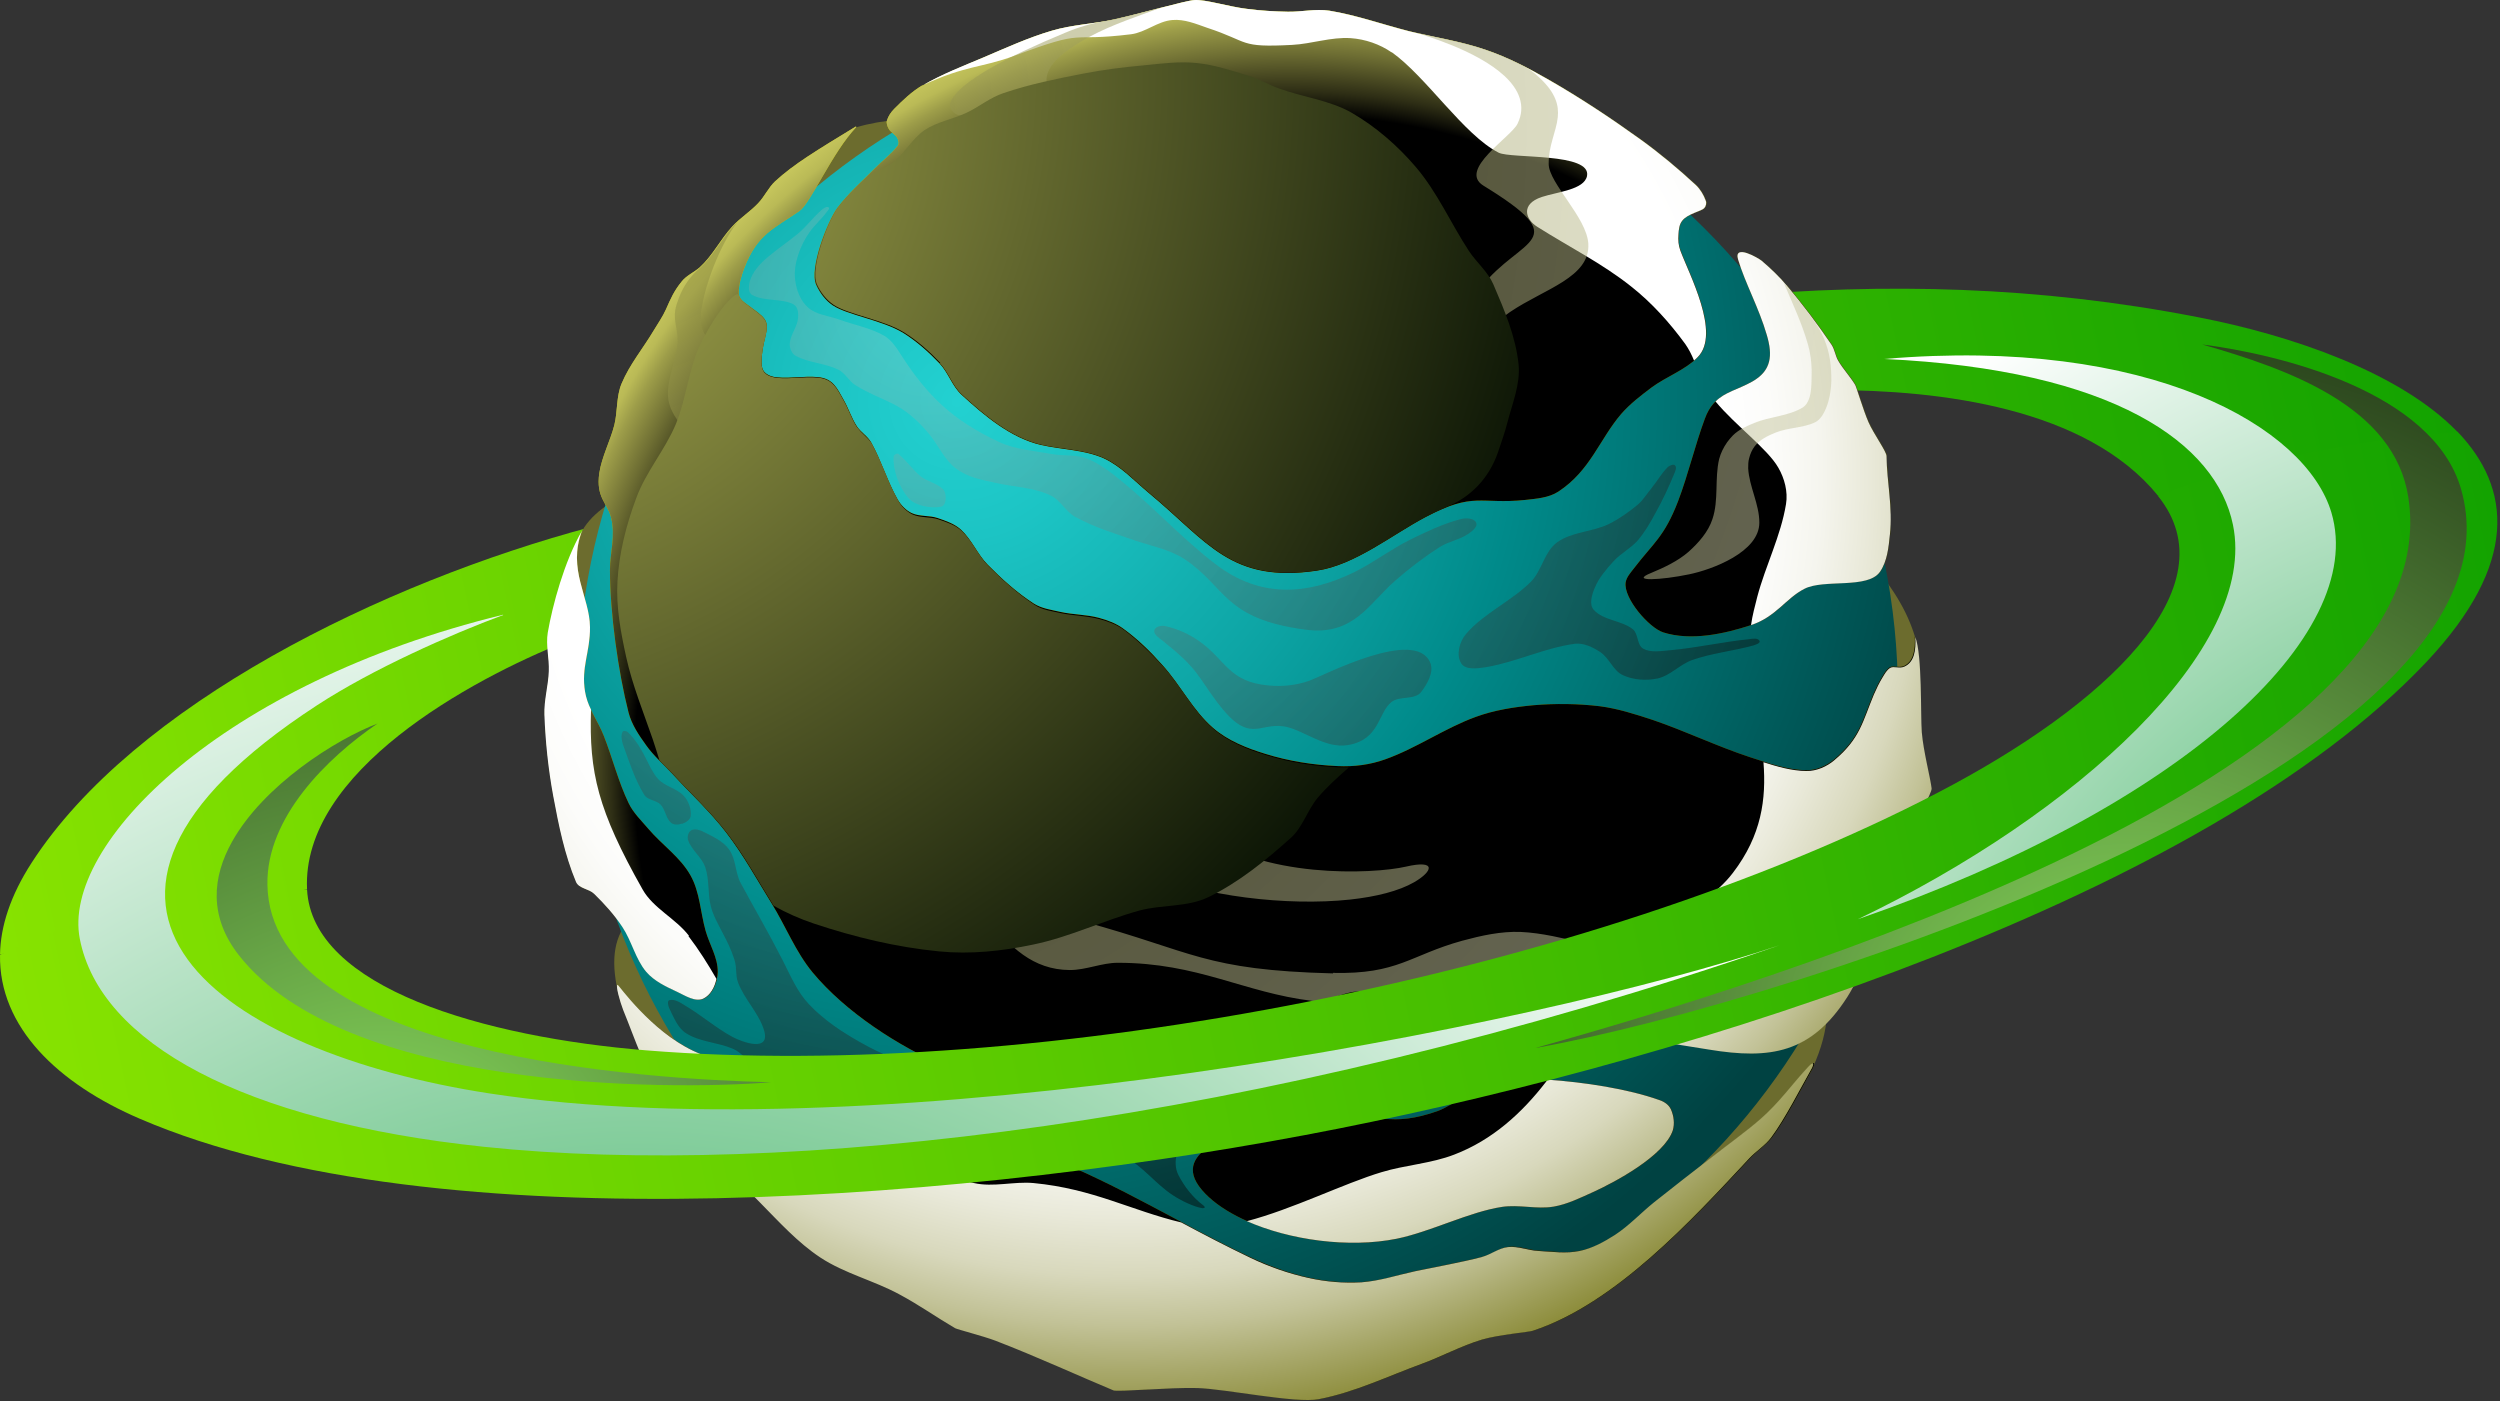 <svg width="901" height="505" viewBox="0 0 901 505" fill="none" xmlns="http://www.w3.org/2000/svg">
<rect x="0" y="0" width="901" height="505" fill="#333333" stroke="none"/>
<path fill-rule="evenodd" clip-rule="evenodd" d="M624.255 106.772L660.02 140.582C699.146 140.582 752 146.933 777.773 178.687L885.72 155.712C864.99 134.137 825.49 120.782 792.247 114.337C734.444 103.036 679.163 101.916 624.255 106.772ZM110.663 320.556C108.609 278.061 169.68 244.905 203.857 231.269L213.101 189.895C137.837 209.975 48.285 253.871 11.4 310.936C3.743 322.798 0.194 333.818 0.007 343.998L110.663 320.463V320.556Z" fill="url(#paint0_linear_56_19)"/>
<path fill-rule="evenodd" clip-rule="evenodd" d="M209.833 191.296C213.475 184.571 222.626 178.967 226.642 178.687L243.17 315.98C213.008 291.883 201.989 265.919 202.736 235.192C203.016 221.556 204.044 204.371 209.833 191.296Z" fill="#6C6C2E"/>
<path fill-rule="evenodd" clip-rule="evenodd" d="M222.72 357.541C217.023 332.791 229.723 324.479 255.309 318.501C365.872 292.631 704.376 273.484 653.296 384.813C650.402 391.07 645.919 396.581 641.25 401.717C634.434 409.096 626.31 415.166 618.933 421.984C565.612 472.231 515.467 486.614 440.203 473.352C388.096 464.106 235.98 415.353 222.72 357.541Z" fill="#6C6C2E"/>
<path fill-rule="evenodd" clip-rule="evenodd" d="M690.182 229.588C687.38 220.155 681.591 210.535 672.906 201.382C603.898 127.786 383.614 23.369 308.63 45.878C252.321 91.922 246.065 132.269 264.367 171.402C341.219 335.966 694.197 406.387 690.182 229.588Z" fill="#6C6C2E"/>
<path fill-rule="evenodd" clip-rule="evenodd" d="M446.086 12.629C577.472 12.629 684.019 119.194 684.019 250.602C684.019 382.011 577.472 488.576 446.086 488.576C314.699 488.576 208.152 382.011 208.152 250.602C208.152 119.194 314.606 12.629 446.086 12.629Z" fill="url(#paint1_radial_56_19)"/>
<path fill-rule="evenodd" clip-rule="evenodd" d="M332.442 30.748C328.613 32.989 325.438 36.071 322.263 39.247C321.142 40.367 320.115 41.862 319.648 43.45C319.368 44.477 319.835 45.598 320.302 46.438C321.049 47.746 322.637 48.4 323.384 49.707C323.851 50.548 324.131 51.762 323.57 52.509C321.143 55.684 317.781 58.113 314.979 61.008C310.497 65.584 305.548 69.881 301.719 75.017C298.264 79.687 291.541 96.779 294.156 102.663C295.463 105.558 297.517 108.266 300.132 110.041C305.455 113.59 318.061 115.365 325.625 120.034C330.387 123.023 334.683 126.852 338.605 130.962C341.78 134.324 343.18 139.181 346.542 142.263C354.666 149.734 364.284 157.86 375.21 160.381C382.68 162.063 390.711 162.063 397.714 165.145C404.064 168.04 408.92 173.457 414.243 177.847C435.347 195.405 443.658 210.255 474.566 205.679C488.387 203.624 501.553 192.79 513.786 186.346C531.342 177.099 533.396 181.863 549.644 180.181C553.753 179.715 558.142 179.434 561.597 177.193C573.176 169.628 576.444 158.327 584.288 149.174C587.463 145.532 591.385 142.543 595.214 139.648C600.537 135.725 607.26 133.39 611.929 128.72C620.427 120.221 608.661 98.46 605.673 90.241C605.019 88.466 604.832 86.412 605.019 84.45C605.112 82.769 605.299 80.901 606.326 79.594C608.287 76.979 613.33 76.138 614.263 75.017C614.917 74.364 615.197 73.15 614.824 72.309C614.077 70.254 612.863 68.2 611.275 66.705C604.925 60.821 598.202 55.217 591.199 50.174C580.553 42.516 569.534 35.231 558.142 28.693C550.858 24.49 543.388 20.661 535.45 17.952C526.486 14.87 516.961 13.469 507.81 11.228C498.285 8.799 488.854 5.437 479.142 3.849C474.193 3.102 469.15 4.316 464.201 4.223C459.252 4.13 454.396 3.849 449.447 3.196C443.097 2.449 434.32 -0.26 430.584 0.02C427.316 0.207 411.255 4.877 401.543 7.025C394.166 8.613 386.509 8.893 379.225 11.041C370.634 13.563 362.51 17.299 354.386 20.754C347.009 23.93 339.445 26.825 332.535 30.841L332.442 30.748ZM643.958 102.943C641.25 99.674 638.169 96.779 634.901 93.977C633.78 93.043 624.722 87.719 626.403 93.51C628.924 102.009 633.967 111.068 636.768 120.782C638.916 128.066 638.449 133.577 631.539 137.499C624.255 141.609 617.812 141.702 614.45 150.855C610.808 160.662 608.474 170.935 604.739 180.742C599.79 193.537 595.868 195.685 588.864 204.838C587.65 206.426 586.156 208.014 585.876 209.975C585.129 215.672 594.28 226.226 599.416 227.907C609.408 231.082 621.36 228.467 631.072 225.292C640.223 222.303 643.772 215.579 650.402 212.123C657.405 208.481 673.28 212.31 677.669 205.959C680.283 202.13 680.75 197.18 681.217 192.603C682.338 182.797 680.097 173.737 680.003 164.304C680.003 162.623 675.334 156.272 673.467 151.976C671.599 147.68 669.171 139.461 668.704 138.62C666.837 135.538 664.315 132.923 662.541 129.841C661.514 128.066 661.327 125.825 660.113 124.05C655.164 116.765 649.748 109.667 644.052 102.849L643.958 102.943ZM308.63 45.784C300.039 54.75 292.101 73.336 288.086 76.045C278.935 82.396 272.865 84.357 268.196 96.685C267.075 99.581 266.235 102.569 266.235 105.651C266.235 106.959 267.169 108.173 268.196 108.92C275.853 114.711 277.441 114.804 275.76 121.622C275.013 124.517 274.452 127.599 274.452 130.588C274.452 131.896 274.732 133.39 275.666 134.231C276.787 135.351 278.561 135.912 280.149 136.005C285.004 136.472 289.86 135.445 294.716 135.912C300.225 136.379 301.626 139.834 304.054 144.131C305.828 147.213 306.855 150.668 308.816 153.657C310.217 155.805 312.738 157.206 313.952 159.448C317.594 165.985 319.742 173.457 323.477 179.995C324.691 182.049 326.465 183.917 328.613 184.945C331.508 186.252 334.963 185.692 337.951 186.719C340.939 187.747 344.021 188.774 346.355 190.922C350.184 194.471 352.238 199.701 355.88 203.437C361.016 208.667 366.525 213.617 372.595 217.54C375.397 219.314 378.852 219.781 382.12 220.529C386.696 221.556 391.551 221.463 396.034 222.677C399.209 223.517 402.383 224.731 404.998 226.693C410.134 230.429 414.71 234.912 418.912 239.675C425.448 246.866 429.837 256.019 437.214 262.37C442.537 266.947 449.354 269.655 456.077 271.71C464.481 274.325 473.353 275.726 482.13 276.099C487.92 276.38 493.803 275.632 499.219 273.671C510.518 269.655 520.603 262.464 531.902 258.354C538.532 255.926 545.722 254.805 552.819 254.151C560.663 253.497 568.694 253.591 576.538 254.525C583.074 255.365 589.424 257.42 595.681 259.475C607.447 263.491 618.652 268.908 630.512 272.83C637.142 274.979 643.865 277.407 650.775 277.594C654.51 277.687 658.339 276.006 661.14 273.578C670.198 265.919 671.132 259.755 675.148 250.135C676.081 247.987 677.108 245.839 678.322 243.878C679.069 242.664 679.817 241.263 681.03 240.515C682.338 239.768 684.392 240.796 686.166 240.048C689.621 238.461 690.369 234.164 690.088 229.401C692.61 235.752 691.863 257.514 692.423 263.678C692.983 270.496 695.504 280.115 695.971 283.945C696.158 285.532 690.182 295.339 688.408 301.503C685.886 309.909 686.166 319.062 683.272 327.374C681.124 333.631 676.548 338.768 673.28 344.465C670.572 349.322 668.517 354.552 665.529 359.222C652.549 379.396 637.889 381.824 615.758 378.088C585.783 373.138 569.721 371.27 538.532 371.737C487.546 372.484 475.5 382.758 434.039 394.993C424.421 397.888 414.43 399.569 404.344 400.13C382.027 401.437 361.109 393.218 340.846 384.439C323.757 377.061 304.801 364.826 292.848 350.443C286.685 342.971 283.137 333.725 278.094 325.599C272.771 317.007 267.916 308.134 261.753 300.102C255.963 292.537 248.866 285.999 242.423 278.995C239.248 275.539 235.606 272.457 232.898 268.628C230.283 264.985 227.669 261.156 226.548 256.86C222.813 242.29 219.825 220.809 219.825 205.492C219.825 198.954 221.973 193.257 220.198 186.346C218.891 181.302 214.689 179.248 215.996 170.468C216.93 164.491 219.918 158.981 221.412 153.19C222.626 148.24 222.066 142.916 224.027 138.247C226.922 131.335 231.777 125.545 235.606 119.1C237.1 116.579 238.781 114.244 239.995 111.535C241.769 107.519 242.89 104.904 245.691 101.449C247.372 99.3 250.08 98.18 252.134 96.405C256.803 92.202 259.605 86.318 263.9 81.648C266.702 78.566 270.344 76.325 273.238 73.243C275.573 70.814 276.974 67.546 279.401 65.304C286.125 59.14 294.062 54.377 308.443 45.598L308.63 45.784ZM479.516 399.196C473.446 397.981 468.964 397.701 462.894 399.756C454.676 402.558 444.498 407.321 437.028 412.178C430.678 416.38 426.756 421.33 433.199 428.896C445.245 442.998 478.488 451.497 503.421 446.454C515.747 443.932 529.661 436.741 541.427 434.966C547.59 434.032 553.846 435.9 560.01 434.873C564.959 434.032 569.628 431.697 574.203 429.643C582.047 426.094 599.883 416.567 602.964 407.414C603.712 404.986 603.338 402.184 602.311 399.849C601.564 398.168 599.883 397.047 598.202 396.487C584.942 391.724 565.986 389.389 551.979 388.735C546.749 388.455 541.333 388.735 536.197 390.043C533.77 390.603 523.591 398.448 518.175 400.41C501.74 406.2 495.39 402.278 479.609 399.289L479.516 399.196ZM222.813 355.019C222.813 355.019 234.766 371.55 250.08 378.835C254.936 381.17 259.978 383.131 265.114 384.999C274.452 388.455 283.79 391.911 293.409 394.619C303.867 397.608 314.793 398.635 325.065 401.997C330.2 403.679 333.936 409.843 339.352 409.749C343.18 409.749 359.242 409.563 376.61 416.474C404.718 427.681 425.262 441.13 451.035 453.272C457.665 456.354 464.575 458.876 471.765 460.463C478.022 461.864 484.465 462.425 490.908 462.051C497.538 461.678 503.888 459.436 510.425 458.035C518.455 456.354 526.579 454.953 534.517 452.898C537.785 452.058 540.586 449.629 543.855 449.349C547.497 448.976 551.138 450.563 554.78 450.75C559.729 451.03 564.865 451.778 569.721 450.75C574.297 449.816 578.592 447.481 582.421 444.96C587.557 441.597 591.759 437.021 596.521 433.192C603.431 427.681 610.435 422.358 617.438 416.847C623.228 412.364 629.204 408.068 634.714 403.305C641.997 397.047 646.013 390.696 652.269 384.159C654.51 381.73 653.763 384.159 653.483 384.719C649.188 392.284 643.678 403.212 638.729 409.843C636.488 412.738 633.313 414.699 630.792 417.408C610.061 439.543 582.514 469.71 552.819 479.516C551.512 479.983 540.493 480.917 534.517 482.692C526.953 484.933 520.043 488.762 512.666 491.471C500.433 495.954 488.48 501.745 475.687 504.173C467.283 505.761 442.63 500.53 431.892 500.157C421.807 499.783 403.224 501.651 401.636 500.997C390.617 496.421 373.436 488.576 359.055 483.065C354.573 481.384 345.421 479.049 344.581 478.582C337.577 474.473 331.601 470.177 324.411 466.347C315.26 461.397 304.801 458.969 296.117 453.179C287.899 447.762 281.082 440.29 274.266 433.285C262.313 421.05 249.52 409.376 239.621 395.46C232.898 386.027 229.35 374.632 224.961 363.892C223.747 360.996 222.066 354.832 223 354.832L222.813 355.019ZM209.926 191.296C203.483 202.503 199.281 218.287 197.6 228C196.853 232.577 198.161 237.247 197.974 241.916C197.787 247.147 196.2 252.377 196.386 257.607C196.76 267.414 197.787 277.22 199.561 286.84C201.522 297.394 203.67 308.041 207.779 317.847C208.806 320.276 212.448 320.276 214.315 322.144C218.051 325.786 221.599 329.709 224.494 334.098C227.856 339.142 229.163 345.586 233.085 350.256C235.98 353.618 240.182 355.58 244.197 357.447C247.185 358.848 250.827 361.277 253.722 359.876C256.897 358.288 258.578 353.898 258.671 350.349C258.764 345.119 255.683 340.449 254.282 335.406C252.415 328.775 252.228 321.49 248.866 315.513C245.224 308.975 238.594 304.492 233.738 298.795C231.217 295.806 228.229 293.004 226.548 289.455C222.813 281.703 220.759 273.204 217.584 265.172C215.529 259.848 211.701 255.085 210.86 249.481C209.366 240.609 212.728 235.192 212.635 226.226C212.541 215.298 204.417 205.398 209.74 191.482L209.926 191.296Z" fill="url(#paint2_radial_56_19)"/>
<path style="mix-blend-mode:screen" fill-rule="evenodd" clip-rule="evenodd" d="M332.442 30.748C328.613 32.989 325.438 36.071 322.263 39.247C321.142 40.367 320.115 41.862 319.648 43.45C319.368 44.477 319.835 45.598 320.302 46.438C321.049 47.746 322.637 48.4 323.384 49.707C323.851 50.548 324.131 51.762 323.57 52.509C321.143 55.684 317.781 58.113 314.979 61.008C310.497 65.584 305.548 69.881 301.719 75.017C298.264 79.687 291.541 96.779 294.156 102.663C295.463 105.558 297.517 108.266 300.132 110.041C305.455 113.59 318.061 115.365 325.625 120.034C330.387 123.023 334.683 126.852 338.605 130.962C341.78 134.324 343.18 139.181 346.542 142.263C354.666 149.734 364.284 157.86 375.21 160.381C382.68 162.063 390.711 162.063 397.714 165.145C404.064 168.04 408.92 173.457 414.243 177.847C435.347 195.405 443.658 210.255 474.566 205.679C488.387 203.624 501.553 192.79 513.786 186.346C531.342 177.099 533.396 181.863 549.644 180.181C553.753 179.715 558.142 179.434 561.597 177.193C573.176 169.628 576.444 158.327 584.288 149.174C587.463 145.532 591.385 142.543 595.214 139.648C600.537 135.725 607.26 133.39 611.929 128.72C620.427 120.221 608.661 98.46 605.673 90.241C605.019 88.466 604.832 86.412 605.019 84.45C605.112 82.769 605.299 80.901 606.326 79.594C608.287 76.979 613.33 76.138 614.263 75.017C614.917 74.364 615.197 73.15 614.824 72.309C614.077 70.254 612.863 68.2 611.275 66.705C604.925 60.821 598.202 55.217 591.199 50.174C580.553 42.516 569.534 35.231 558.142 28.693C550.858 24.49 543.388 20.661 535.45 17.952C526.486 14.87 516.961 13.469 507.81 11.228C498.285 8.799 488.854 5.437 479.142 3.849C474.193 3.102 469.15 4.316 464.201 4.223C459.252 4.13 454.396 3.849 449.447 3.196C443.097 2.449 434.32 -0.26 430.584 0.02C427.316 0.207 411.255 4.877 401.543 7.025C394.166 8.613 386.509 8.893 379.225 11.041C370.634 13.563 362.51 17.299 354.386 20.754C347.009 23.93 339.445 26.825 332.535 30.841L332.442 30.748ZM643.958 102.943C641.25 99.674 638.169 96.779 634.901 93.977C633.78 93.043 624.722 87.719 626.403 93.51C628.924 102.009 633.967 111.068 636.768 120.782C638.916 128.066 638.449 133.577 631.539 137.499C624.255 141.609 617.812 141.702 614.45 150.855C610.808 160.662 608.474 170.935 604.739 180.742C599.79 193.537 595.868 195.685 588.864 204.838C587.65 206.426 586.156 208.014 585.876 209.975C585.129 215.672 594.28 226.226 599.416 227.907C609.408 231.082 621.36 228.467 631.072 225.292C640.223 222.303 643.772 215.579 650.402 212.123C657.405 208.481 673.28 212.31 677.669 205.959C680.283 202.13 680.75 197.18 681.217 192.603C682.338 182.797 680.097 173.737 680.003 164.304C680.003 162.623 675.334 156.272 673.467 151.976C671.599 147.68 669.171 139.461 668.704 138.62C666.837 135.538 664.315 132.923 662.541 129.841C661.514 128.066 661.327 125.825 660.113 124.05C655.164 116.765 649.748 109.667 644.052 102.849L643.958 102.943ZM308.63 45.784C300.039 54.75 292.101 73.336 288.086 76.045C278.935 82.396 272.865 84.357 268.196 96.685C267.075 99.581 266.235 102.569 266.235 105.651C266.235 106.959 267.169 108.173 268.196 108.92C275.853 114.711 277.441 114.804 275.76 121.622C275.013 124.517 274.452 127.599 274.452 130.588C274.452 131.896 274.732 133.39 275.666 134.231C276.787 135.351 278.561 135.912 280.149 136.005C285.004 136.472 289.86 135.445 294.716 135.912C300.225 136.379 301.626 139.834 304.054 144.131C305.828 147.213 306.855 150.668 308.816 153.657C310.217 155.805 312.738 157.206 313.952 159.448C317.594 165.985 319.742 173.457 323.477 179.995C324.691 182.049 326.465 183.917 328.613 184.945C331.508 186.252 334.963 185.692 337.951 186.719C340.939 187.747 344.021 188.774 346.355 190.922C350.184 194.471 352.238 199.701 355.88 203.437C361.016 208.667 366.525 213.617 372.595 217.54C375.397 219.314 378.852 219.781 382.12 220.529C386.696 221.556 391.551 221.463 396.034 222.677C399.209 223.517 402.383 224.731 404.998 226.693C410.134 230.429 414.71 234.912 418.912 239.675C425.448 246.866 429.837 256.019 437.214 262.37C442.537 266.947 449.354 269.655 456.077 271.71C464.481 274.325 473.353 275.726 482.13 276.099C487.92 276.38 493.803 275.632 499.219 273.671C510.518 269.655 520.603 262.464 531.902 258.354C538.532 255.926 545.722 254.805 552.819 254.151C560.663 253.497 568.694 253.591 576.538 254.525C583.074 255.365 589.424 257.42 595.681 259.475C607.447 263.491 618.652 268.908 630.512 272.83C637.142 274.979 643.865 277.407 650.775 277.594C654.51 277.687 658.339 276.006 661.14 273.578C670.198 265.919 671.132 259.755 675.148 250.135C676.081 247.987 677.108 245.839 678.322 243.878C679.069 242.664 679.817 241.263 681.03 240.515C682.338 239.768 684.392 240.796 686.166 240.048C689.621 238.461 690.369 234.164 690.088 229.401C692.61 235.752 691.863 257.514 692.423 263.678C692.983 270.496 695.504 280.115 695.971 283.945C696.158 285.532 690.182 295.339 688.408 301.503C685.886 309.909 686.166 319.062 683.272 327.374C681.124 333.631 676.548 338.768 673.28 344.465C670.572 349.322 668.517 354.552 665.529 359.222C652.549 379.396 637.889 381.824 615.758 378.088C585.783 373.138 569.721 371.27 538.532 371.737C487.546 372.484 475.5 382.758 434.039 394.993C424.421 397.888 414.43 399.569 404.344 400.13C382.027 401.437 361.109 393.218 340.846 384.439C323.757 377.061 304.801 364.826 292.848 350.443C286.685 342.971 283.137 333.725 278.094 325.599C272.771 317.007 267.916 308.134 261.753 300.102C255.963 292.537 248.866 285.999 242.423 278.995C239.248 275.539 235.606 272.457 232.898 268.628C230.283 264.985 227.669 261.156 226.548 256.86C222.813 242.29 219.825 220.809 219.825 205.492C219.825 198.954 221.973 193.257 220.198 186.346C218.891 181.302 214.689 179.248 215.996 170.468C216.93 164.491 219.918 158.981 221.412 153.19C222.626 148.24 222.066 142.916 224.027 138.247C226.922 131.335 231.777 125.545 235.606 119.1C237.1 116.579 238.781 114.244 239.995 111.535C241.769 107.519 242.89 104.904 245.691 101.449C247.372 99.3 250.08 98.18 252.134 96.405C256.803 92.202 259.605 86.318 263.9 81.648C266.702 78.566 270.344 76.325 273.238 73.243C275.573 70.814 276.974 67.546 279.401 65.304C286.125 59.14 294.062 54.377 308.443 45.598L308.63 45.784ZM479.516 399.196C473.446 397.981 468.964 397.701 462.894 399.756C454.676 402.558 444.498 407.321 437.028 412.178C430.678 416.38 426.756 421.33 433.199 428.896C445.245 442.998 478.488 451.497 503.421 446.454C515.747 443.932 529.661 436.741 541.427 434.966C547.59 434.032 553.846 435.9 560.01 434.873C564.959 434.032 569.628 431.697 574.203 429.643C582.047 426.094 599.883 416.567 602.964 407.414C603.712 404.986 603.338 402.184 602.311 399.849C601.564 398.168 599.883 397.047 598.202 396.487C584.942 391.724 565.986 389.389 551.979 388.735C546.749 388.455 541.333 388.735 536.197 390.043C533.77 390.603 523.591 398.448 518.175 400.41C501.74 406.2 495.39 402.278 479.609 399.289L479.516 399.196ZM222.813 355.019C222.813 355.019 234.766 371.55 250.08 378.835C254.936 381.17 259.978 383.131 265.114 384.999C274.452 388.455 283.79 391.911 293.409 394.619C303.867 397.608 314.793 398.635 325.065 401.997C330.2 403.679 333.936 409.843 339.352 409.749C343.18 409.749 359.242 409.563 376.61 416.474C404.718 427.681 425.262 441.13 451.035 453.272C457.665 456.354 464.575 458.876 471.765 460.463C478.022 461.864 484.465 462.425 490.908 462.051C497.538 461.678 503.888 459.436 510.425 458.035C518.455 456.354 526.579 454.953 534.517 452.898C537.785 452.058 540.586 449.629 543.855 449.349C547.497 448.976 551.138 450.563 554.78 450.75C559.729 451.03 564.865 451.778 569.721 450.75C574.297 449.816 578.592 447.481 582.421 444.96C587.557 441.597 591.759 437.021 596.521 433.192C603.431 427.681 610.435 422.358 617.438 416.847C623.228 412.364 629.204 408.068 634.714 403.305C641.997 397.047 646.013 390.696 652.269 384.159C654.51 381.73 653.763 384.159 653.483 384.719C649.188 392.284 643.678 403.212 638.729 409.843C636.488 412.738 633.313 414.699 630.792 417.408C610.061 439.543 582.514 469.71 552.819 479.516C551.512 479.983 540.493 480.917 534.517 482.692C526.953 484.933 520.043 488.762 512.666 491.471C500.433 495.954 488.48 501.745 475.687 504.173C467.283 505.761 442.63 500.53 431.892 500.157C421.807 499.783 403.224 501.651 401.636 500.997C390.617 496.421 373.436 488.576 359.055 483.065C354.573 481.384 345.421 479.049 344.581 478.582C337.577 474.473 331.601 470.177 324.411 466.347C315.26 461.397 304.801 458.969 296.117 453.179C287.899 447.762 281.082 440.29 274.266 433.285C262.313 421.05 249.52 409.376 239.621 395.46C232.898 386.027 229.35 374.632 224.961 363.892C223.747 360.996 222.066 354.832 223 354.832L222.813 355.019ZM209.926 191.296C203.483 202.503 199.281 218.287 197.6 228C196.853 232.577 198.161 237.247 197.974 241.916C197.787 247.147 196.2 252.377 196.386 257.607C196.76 267.414 197.787 277.22 199.561 286.84C201.522 297.394 203.67 308.041 207.779 317.847C208.806 320.276 212.448 320.276 214.315 322.144C218.051 325.786 221.599 329.709 224.494 334.098C227.856 339.142 229.163 345.586 233.085 350.256C235.98 353.618 240.182 355.58 244.197 357.447C247.185 358.848 250.827 361.277 253.722 359.876C256.897 358.288 258.578 353.898 258.671 350.349C258.764 345.119 255.683 340.449 254.282 335.406C252.415 328.775 252.228 321.49 248.866 315.513C245.224 308.975 238.594 304.492 233.738 298.795C231.217 295.806 228.229 293.004 226.548 289.455C222.813 281.703 220.759 273.204 217.584 265.172C215.529 259.848 211.701 255.085 210.86 249.481C209.366 240.609 212.728 235.192 212.635 226.226C212.541 215.298 204.417 205.398 209.74 191.482L209.926 191.296Z" fill="url(#paint3_radial_56_19)"/>
<path style="mix-blend-mode:multiply" fill-rule="evenodd" clip-rule="evenodd" d="M501.553 18.793C514.066 27.666 527.513 48.586 540.119 55.031C544.602 57.272 573.643 54.937 571.962 63.436C570.935 68.386 561.317 69.133 555.621 71.001C547.87 73.616 549.831 79.127 554.033 81.742C565.706 89.12 577.378 94.911 587.837 103.223C595.307 109.107 601.75 116.299 607.353 123.957C608.661 125.825 609.688 127.88 610.528 129.934C610.995 129.561 611.462 129.094 611.836 128.72C620.333 120.221 608.567 98.46 605.579 90.241C604.925 88.466 604.739 86.412 604.925 84.45C605.019 82.769 605.206 80.901 606.233 79.594C608.194 76.979 613.236 76.138 614.17 75.017C614.824 74.364 615.104 73.15 614.73 72.309C613.983 70.254 612.769 68.2 611.182 66.705C604.832 60.821 598.109 55.217 591.105 50.174C580.46 42.516 569.441 35.231 558.048 28.693C550.765 24.49 543.294 20.661 535.357 17.952C526.393 14.87 516.868 13.469 507.716 11.228C498.192 8.799 488.76 5.437 479.049 3.849C474.1 3.102 469.057 4.316 464.108 4.223C459.159 4.13 454.303 3.849 449.354 3.196C443.004 2.449 434.226 -0.26 430.491 0.02C427.223 0.207 411.161 4.877 401.45 7.025C394.073 8.613 386.415 8.893 379.132 11.041C370.541 13.563 362.417 17.299 354.293 20.754C346.915 23.836 339.445 26.732 332.535 30.748C348.036 23.463 353.452 24.583 365.592 20.1C392.392 10.107 384.081 15.244 407.613 12.348C412.842 11.695 417.324 7.585 422.554 7.212C426.849 6.838 431.051 8.613 435.067 10.014C450.661 15.15 446.272 17.205 465.695 16.178C472.792 15.804 479.702 13.283 486.799 13.749C492.029 14.123 497.258 15.898 501.553 18.886V18.793ZM636.768 120.782C638.916 128.066 638.449 133.577 631.539 137.499C626.403 140.395 621.734 141.235 618.279 144.691C625.282 153.19 637.048 161.782 640.877 168.507C643.118 172.336 644.425 177.193 643.678 181.676C641.811 193.164 636.301 203.811 633.313 215.112C632.473 218.474 631.539 221.836 631.072 225.292C640.13 222.303 643.678 215.579 650.308 212.216C657.312 208.574 673.186 212.403 677.575 206.052C680.19 202.223 680.657 197.273 681.124 192.697C682.244 182.89 680.003 173.831 679.91 164.398C679.91 162.716 675.241 156.365 673.373 152.069C671.506 147.773 669.078 139.554 668.611 138.714C666.743 135.632 664.222 133.016 662.448 129.934C661.421 128.16 661.234 125.918 660.02 124.144C655.071 116.859 649.655 109.761 643.958 102.943C641.25 99.674 638.169 96.779 634.9 93.977C633.78 93.043 624.722 87.719 626.403 93.51C628.924 102.009 633.967 111.068 636.768 120.782ZM661.234 273.858C658.432 276.286 654.604 277.967 650.869 277.874C645.639 277.781 640.503 276.286 635.554 274.698C636.581 287.961 634.9 301.036 624.535 314.579C618.652 322.331 609.781 327.187 602.684 333.725C596.615 339.329 590.358 344.746 584.755 350.816C578.592 357.541 573.736 364.919 569.067 372.391C583.915 373.231 597.268 375.193 615.944 378.275C638.075 381.917 652.736 379.582 665.716 359.409C668.704 354.739 670.759 349.509 673.467 344.652C676.642 338.862 681.217 333.725 683.458 327.561C686.353 319.248 686.166 310.096 688.594 301.69C690.368 295.619 696.345 285.813 696.158 284.131C695.691 280.209 693.17 270.682 692.61 263.864C692.143 257.794 692.796 236.032 690.275 229.588C690.555 234.351 689.902 238.648 686.353 240.235C684.579 241.076 682.524 239.955 681.217 240.702C680.003 241.449 679.256 242.85 678.509 244.065C677.295 246.026 676.268 248.174 675.334 250.322C671.319 259.942 670.385 266.106 661.327 273.765L661.234 273.858ZM598.109 396.487C586.623 392.378 570.935 390.043 557.768 389.109C557.582 389.389 557.395 389.576 557.208 389.856C548.43 401.25 537.785 410.87 524.151 416.1C515.747 419.369 506.503 419.836 497.912 422.451C484.465 426.467 465.602 435.9 449.354 440.103C464.761 446.921 486.052 449.91 503.328 446.454C515.654 443.932 529.567 436.741 541.333 434.966C547.496 434.032 553.753 435.9 559.916 434.873C564.865 434.032 569.534 431.697 574.11 429.643C581.954 426.094 599.789 416.567 602.871 407.414C603.618 404.986 603.245 402.184 602.217 399.849C601.47 398.168 599.79 397.047 598.109 396.487ZM534.236 452.992C526.299 455.047 518.175 456.447 510.144 458.129C503.608 459.53 497.258 461.678 490.628 462.145C484.278 462.518 477.741 461.958 471.485 460.557C464.388 458.969 457.384 456.541 450.754 453.365C441.977 449.163 433.759 444.866 425.729 440.57C407.706 436.274 393.979 428.429 372.502 426.374C365.405 425.72 358.028 427.962 351.024 426.374C339.538 423.759 328.239 419.743 317.968 414.046C301.906 405.173 292.942 399.756 285.378 392.191C278.561 389.949 271.744 387.428 264.928 384.906C259.885 383.038 254.842 381.077 249.893 378.742C234.579 371.55 222.906 354.926 222.626 354.926C221.692 354.926 223.467 361.09 224.587 363.985C228.976 374.726 232.525 386.12 239.248 395.553C249.146 409.469 261.939 421.144 273.892 433.379C280.802 440.383 287.526 447.855 295.743 453.272C304.427 458.969 314.886 461.491 324.037 466.441C331.228 470.27 337.204 474.566 344.207 478.676C345.048 479.143 354.199 481.478 358.681 483.159C373.062 488.669 390.244 496.514 401.263 501.091C402.85 501.745 421.433 499.97 431.518 500.25C442.257 500.624 466.909 505.854 475.313 504.266C488.107 501.838 500.059 496.047 512.292 491.564C519.669 488.856 526.673 485.027 534.143 482.785C540.119 481.011 551.138 480.077 552.446 479.61C582.234 469.803 609.688 439.73 630.418 417.501C632.94 414.793 636.208 412.831 638.356 409.936C643.305 403.305 648.814 392.378 653.11 384.813C653.39 384.252 654.23 381.824 651.896 384.252C645.733 390.79 641.624 397.047 634.34 403.398C628.831 408.162 622.761 412.458 617.065 416.941C610.061 422.358 603.058 427.775 596.148 433.285C591.385 437.114 587.183 441.691 582.047 445.053C578.125 447.575 573.83 449.91 569.348 450.844C564.492 451.871 559.356 451.124 554.407 450.844C550.765 450.657 547.123 449.069 543.481 449.443C540.119 449.816 537.318 452.151 534.143 452.992H534.236ZM248.306 337.274C243.543 331.016 235.419 327.374 231.591 320.556C215.436 291.977 212.261 278.341 213.008 255.739C211.981 253.684 211.234 251.536 210.86 249.295C209.366 240.422 212.728 235.005 212.635 226.039C212.541 215.112 204.417 205.212 209.74 191.296C203.296 202.503 199.094 218.287 197.414 228C196.666 232.577 197.974 237.247 197.787 241.916C197.6 247.147 196.013 252.377 196.2 257.607C196.573 267.414 197.6 277.22 199.375 286.84C201.335 297.394 203.483 308.041 207.592 317.847C208.619 320.276 212.261 320.276 214.129 322.144C217.864 325.786 221.412 329.709 224.307 334.098C227.669 339.142 228.976 345.586 232.898 350.256C235.793 353.618 239.995 355.58 244.01 357.447C246.998 358.848 250.64 361.277 253.535 359.876C256.056 358.662 257.644 355.673 258.204 352.778C255.123 347.454 251.854 342.224 248.119 337.367L248.306 337.274Z" fill="url(#paint4_radial_56_19)"/>
<path style="mix-blend-mode:multiply" opacity="0.5" fill-rule="evenodd" clip-rule="evenodd" d="M237.287 174.391C241.022 165.705 259.325 179.808 262.126 184.104C271.091 197.927 267.075 212.31 270.717 226.693C273.519 237.714 280.802 242.664 284.631 246.96C285.565 247.987 285.378 250.322 284.257 251.163C282.763 252.283 280.429 252.284 278.654 251.536C268.569 246.96 255.309 238.741 250.173 228.467C244.757 217.54 248.679 205.399 245.971 197.46C244.757 193.724 241.022 191.389 238.408 188.494C234.579 184.198 235.326 178.687 237.194 174.391H237.287ZM389.217 44.29C387.069 39.247 369.98 32.896 380.626 21.688C383.054 19.167 386.976 16.365 392.765 13.189C400.983 8.8 409.947 5.904 418.725 2.635C413.029 4.13 406.399 5.811 401.45 6.932C400.516 7.119 399.675 7.305 398.742 7.492C393.326 8.426 388.75 9.734 383.707 11.882C362.977 20.474 346.355 29.253 342.9 36.071C342.713 36.538 342.527 36.912 342.433 37.379C342.06 38.967 343.647 41.021 345.235 41.395C355.507 43.917 365.965 44.29 376.704 45.785C380.159 46.252 381.373 47.559 381.373 48.96C381.373 50.454 379.972 52.042 378.291 52.976C365.685 59.981 327.399 81.555 334.122 101.542C337.391 111.255 365.872 101.822 385.855 117.419C392.859 122.93 396.22 131.989 402.944 137.686C420.779 152.817 439.175 134.884 461.867 141.235C469.524 143.384 474.753 150.949 482.13 153.937C496.978 160.008 516.868 155.245 528.26 143.944C533.583 138.714 530.501 128.907 534.237 122.463C536.664 118.353 540.306 115.178 544.322 112.376C556.648 104.064 573.176 99.954 572.429 87.813C571.869 78.38 558.235 66.052 558.142 59.14C558.049 52.509 560.85 47.559 561.41 42.329C561.877 38.033 560.757 33.55 554.874 28.039C552.632 25.891 550.391 24.303 547.59 22.996C543.575 21.035 539.466 19.26 535.264 17.859C527.233 15.057 518.829 13.75 510.518 11.788C512.105 12.349 513.693 12.816 515.28 13.376C523.778 16.178 544.042 23.836 547.683 35.324C548.617 38.219 548.524 41.301 546.936 44.57C544.695 49.334 525.365 61.195 534.61 66.892C568.04 87.439 548.15 85.198 533.77 103.503C533.116 104.344 532.556 105.185 531.995 106.025C521.443 122.089 530.968 135.351 493.616 131.802C484.838 130.962 466.536 125.451 460.186 125.825C447.299 126.479 434.88 131.429 421.993 131.429C416.764 131.429 411.628 128.814 407.239 125.825C399.489 120.501 399.582 111.816 384.548 107.146C339.258 93.136 376.144 70.441 386.509 55.031C387.443 53.63 388.47 52.229 389.03 50.734C389.777 48.867 390.057 46.812 389.03 44.29H389.217ZM439.082 153.47C419.192 158.42 446.086 170.095 452.809 175.232C462.24 182.423 470.458 187.373 473.913 183.17C477.648 178.687 469.524 163.277 466.816 159.634C461.307 152.256 448.046 151.322 438.989 153.564L439.082 153.47ZM632.473 152.35C629.671 153.47 626.683 154.778 624.535 156.926C623.788 157.673 623.135 158.514 622.481 159.354C621.174 161.222 620.147 163.277 619.586 165.425C617.905 172.523 619.493 180.182 617.158 187.093C615.664 191.669 612.209 195.592 608.567 198.861C604.739 202.223 599.509 204.651 595.214 206.426C586.81 209.788 598.949 209.041 608.754 206.986C616.972 205.305 634.154 198.954 634.06 188.307C634.06 181.676 630.418 175.418 630.045 168.787C630.045 167.573 630.045 166.266 630.418 165.051C630.792 163.557 631.446 162.063 632.379 160.849C634.247 158.42 637.142 157.019 639.943 155.899C644.519 154.031 649.841 154.311 654.23 152.163C656.191 151.135 657.405 148.894 658.246 146.746C658.526 145.999 658.806 145.251 658.993 144.504C659.646 142.169 659.927 139.648 660.02 137.219C660.02 134.791 659.927 132.269 659.553 129.841C658.713 124.331 656.752 119.754 653.483 115.271C650.402 111.068 647.133 106.959 643.772 102.943C643.492 102.663 643.211 102.289 642.931 102.009C646.013 109.387 649.468 116.579 651.616 124.237C652.456 127.133 652.83 130.215 652.923 133.297C652.923 135.445 652.923 137.686 652.736 139.835C652.55 142.356 651.896 145.438 649.748 146.839C644.519 150.015 637.889 150.108 632.193 152.443L632.473 152.35ZM304.708 179.248C302.28 174.017 271.464 157.393 263.34 147.773C259.792 143.57 262.313 136.659 260.539 131.429C259.512 128.534 257.551 126.012 255.776 123.397C254.282 121.155 252.882 118.914 252.601 116.299C252.508 115.085 252.601 113.497 252.788 111.722C254.002 102.85 259.418 88.28 265.768 80.061C265.114 80.621 264.554 81.275 263.994 81.835C259.792 86.505 256.897 92.389 252.228 96.592C248.773 99.581 246.438 102.85 244.757 107.146C244.104 108.827 243.543 110.508 243.357 111.816C242.703 115.551 244.384 119.381 244.197 123.117C244.197 123.677 244.197 124.237 244.01 124.798C243.077 132.176 238.968 139.928 241.582 146.746C244.757 154.965 255.403 163.09 264.087 170.562C268.476 174.298 272.305 177.753 274.546 181.022C278.468 186.719 279.962 193.911 281.643 200.635C281.643 200.729 281.643 200.822 281.643 200.916C284.351 211.656 280.802 224.825 287.619 233.604C297.144 245.933 313.112 251.443 326.652 259.101C352.892 273.858 354.573 274.232 380.346 292.911C383.894 295.526 387.443 298.141 390.991 300.756C398.088 305.986 405.372 310.936 413.309 314.392C433.479 323.078 463.921 326.627 486.613 324.199C496.044 323.171 504.168 321.117 509.678 317.941C516.308 314.112 517.988 309.722 506.689 312.337C495.017 315.046 454.303 316.914 432.078 299.168C431.892 299.075 431.798 298.982 431.612 298.795C423.768 292.35 417.978 283.758 410.508 276.847C407.986 274.512 405.092 272.177 401.73 271.243C372.782 263.304 351.024 270.402 331.695 244.158C307.042 210.816 315.82 203.344 304.614 178.874L304.708 179.248ZM480.449 350.816C433.759 349.602 430.304 342.971 390.524 332.137C386.696 331.11 382.493 333.071 378.572 332.137C367.272 329.429 361.296 318.595 352.332 309.816C350.09 307.667 346.916 305.239 343.367 303.184C337.858 299.916 331.321 297.394 326.278 297.3C324.224 297.3 321.143 297.674 320.582 299.635C320.022 301.597 323.01 303.278 324.504 303.838C353.546 316.166 358.588 349.416 385.575 349.602C391.458 349.602 397.061 346.987 402.85 346.987C431.798 346.987 448.233 357.728 472.886 360.716C478.302 361.37 483.438 357.728 488.76 357.354C498.472 356.7 508.37 358.942 517.988 357.728C528.821 356.42 539.092 352.124 549.831 349.976C567.293 346.427 579.526 352.404 596.801 349.976C600.63 349.416 603.712 346.147 607.54 345.773C620.987 344.652 628.364 349.602 645.359 344.933C647.414 344.372 649.281 343.158 651.149 341.944C653.577 340.356 656.098 338.675 658.899 338.488C661.607 338.301 664.502 338.208 667.304 337.928C667.677 337.928 668.144 337.834 668.518 337.741C676.455 336.527 682.525 331.016 684.392 323.171C685.326 319.249 685.793 315.139 686.447 311.03C684.299 317.007 681.311 321.21 671.973 324.946C670.198 325.693 668.144 326.347 665.81 327.094C659.74 328.962 653.11 328.121 647.133 329.896C644.892 330.55 642.931 331.203 641.064 331.857C624.069 337.834 620.053 343.251 595.401 343.438C578.966 343.625 563.091 336.527 548.057 335.873C540.96 335.593 533.863 337.181 526.953 339.049C508.09 344.279 503.888 351.19 480.356 350.63L480.449 350.816Z" fill="url(#paint5_radial_56_19)"/>
<path style="mix-blend-mode:screen" fill-rule="evenodd" clip-rule="evenodd" d="M308.816 153.844C306.855 150.855 305.828 147.399 304.054 144.317C301.626 140.021 300.225 136.565 294.716 136.098C289.86 135.631 285.004 136.659 280.149 136.192C278.561 136.005 276.787 135.538 275.666 134.417C274.733 133.483 274.452 131.989 274.452 130.775C274.452 127.786 275.013 124.704 275.76 121.809C277.441 114.991 275.853 114.804 268.196 109.107C267.355 108.453 266.515 107.519 266.328 106.492C266.328 106.305 266.142 106.118 265.861 106.025C265.021 105.838 262.033 108.64 259.605 112.002C256.243 116.485 253.348 122.089 252.695 123.49C248.119 132.736 247.465 143.477 243.543 152.91C239.621 162.249 232.711 170.095 229.256 179.621C225.708 189.147 223.093 199.328 222.533 209.508C221.973 218.754 223.747 228 225.708 236.966C227.949 247.053 231.871 256.673 235.233 266.386C236.073 268.908 236.913 271.523 237.661 274.045C239.341 275.819 241.116 277.5 242.796 279.275C249.24 286.28 256.337 292.817 262.126 300.382C268.289 308.414 273.145 317.287 278.468 325.88C278.561 326.066 278.654 326.253 278.841 326.44C283.51 329.055 288.366 331.203 293.409 332.884C307.976 337.741 323.104 341.383 338.418 342.878C349.624 343.998 361.203 342.784 372.222 340.449C385.482 337.741 397.808 331.67 410.788 328.121C418.912 325.973 427.876 327 435.44 323.358C446.459 318.034 456.171 310.096 465.322 301.877C469.524 298.047 471.205 291.977 474.847 287.587C478.208 283.571 482.224 280.022 486.146 276.566C484.932 276.566 483.624 276.566 482.41 276.566C473.633 276.193 464.762 274.792 456.357 272.177C449.634 270.122 442.817 267.414 437.494 262.837C430.117 256.486 425.729 247.333 419.192 240.142C414.896 235.472 410.321 230.989 405.278 227.16C402.664 225.198 399.489 223.984 396.314 223.144C391.738 221.93 386.976 221.93 382.4 220.996C379.132 220.248 375.677 219.875 372.875 218.007C366.806 213.991 361.296 209.041 356.16 203.904C352.518 200.168 350.464 194.938 346.635 191.389C344.394 189.241 341.219 188.214 338.231 187.186C335.243 186.159 331.788 186.719 328.893 185.412C326.745 184.384 324.878 182.516 323.757 180.462C320.022 173.924 317.874 166.546 314.232 159.915C312.925 157.673 310.497 156.272 309.096 154.124L308.816 153.844ZM338.698 130.868C341.873 134.231 343.274 139.087 346.635 142.169C354.759 149.641 364.378 157.766 375.303 160.288C382.774 161.969 390.804 161.969 397.808 165.051C404.158 167.947 409.013 173.364 414.336 177.753C435.44 195.312 443.751 210.162 474.66 205.585C488.48 203.531 501.647 192.697 513.88 186.252C516.588 184.851 518.922 183.731 520.977 182.89C530.128 179.154 536.571 172.43 539.839 163.09C541.053 159.448 542.361 155.898 543.294 152.163C545.069 145.345 547.964 138.433 547.31 131.429C546.283 121.342 542.174 111.722 538.159 102.382C536.198 97.899 532.089 94.537 529.381 90.428C522.844 80.434 517.988 69.227 510.238 60.167C503.701 52.509 495.857 45.691 487.173 40.648C479.142 36.071 469.617 35.044 460.933 31.868C457.198 30.561 453.743 28.413 450.007 27.292C443.844 25.424 437.681 23.369 431.331 22.715C424.982 22.062 418.538 22.902 412.188 23.556C404.811 24.21 397.528 25.144 390.337 26.545C380.719 28.413 371.008 30.374 361.67 33.55C356.814 35.137 352.798 38.593 348.129 40.741C343.274 42.983 337.671 43.916 333.189 46.905C328.613 50.081 325.905 55.498 321.423 58.86C320.489 59.607 319.368 60.074 318.341 60.541C314.886 62.035 312.178 63.81 309.47 66.518C306.855 69.133 304.241 71.842 302 74.831C298.545 79.5 291.821 96.592 294.436 102.476C295.743 105.371 297.797 108.08 300.412 109.854C305.735 113.403 318.341 115.178 325.905 119.848C330.667 122.836 334.963 126.665 338.885 130.775L338.698 130.868Z" fill="url(#paint6_radial_56_19)"/>
<g style="mix-blend-mode:screen" opacity="0.5">
<path fill-rule="evenodd" clip-rule="evenodd" d="M452.996 391.444C444.591 394.152 436.561 398.168 428.156 400.783C422.46 402.558 416.577 403.772 410.601 404.332C406.679 404.799 402.664 404.332 398.648 403.959C392.672 403.398 386.696 401.997 380.719 401.344C378.198 401.063 375.49 400.596 373.062 401.344C370.354 402.184 371.475 403.398 372.222 403.772C375.21 405.079 378.665 406.107 381.653 407.788C387.816 411.057 392.392 414.326 398.835 416.847C400.703 417.595 403.691 416.007 405.465 416.941C411.908 420.396 416.484 426.654 422.554 430.67C425.822 432.818 430.118 434.873 433.292 435.433C433.666 435.433 434.88 435.433 433.666 434.406C429.931 431.604 426.849 427.681 424.701 423.479C423.487 421.144 423.487 418.248 424.141 415.727C424.701 413.392 426.009 411.15 427.876 409.749C432.732 406.013 438.428 403.585 443.751 400.596C448.14 398.168 452.902 396.207 457.104 393.405C457.665 393.031 458.132 391.724 457.478 391.444C455.984 390.79 454.21 390.977 452.716 391.444H452.996ZM335.803 387.334C327.119 383.505 318.154 380.329 309.937 375.566C303.307 371.83 296.864 367.534 291.634 362.024C287.339 357.541 284.911 351.657 282.11 346.146C276.787 335.686 271.838 327.374 266.982 318.314C264.928 314.579 265.301 309.629 262.78 306.173C260.726 303.278 257.177 301.596 254.002 300.009C252.601 299.262 250.64 298.514 249.24 299.168C248.026 299.729 247.559 301.69 248.026 302.904C249.333 306.546 252.975 308.975 254.189 312.617C255.683 317.007 255.029 322.05 256.15 326.533C256.99 329.896 258.765 332.978 260.352 336.06C262.126 339.422 263.62 342.411 264.741 346.053C265.581 348.668 265.021 351.47 265.955 353.992C268.196 360.063 273.332 364.919 275.293 371.083C278.001 379.582 267.262 375.473 263.994 373.698C257.924 370.43 252.788 365.853 246.905 362.397C245.224 361.37 243.263 359.969 241.302 360.436C240.275 360.623 240.835 362.678 241.302 363.612C242.89 366.787 244.291 370.523 247.279 372.391C252.321 375.566 258.765 375.66 264.181 377.995C266.889 379.115 268.85 382.011 271.744 382.758C282.296 385.653 291.074 383.225 305.735 388.548C308.536 389.576 311.151 390.977 313.859 391.911C316.567 392.845 319.555 392.938 321.983 394.339C326.372 396.861 329.453 401.624 334.122 403.492C339.539 405.733 362.043 406.013 364.004 401.811C365.965 397.608 343.274 390.696 335.71 387.334H335.803ZM529.848 379.676C525.926 378.088 521.63 378.088 517.428 377.901C514.627 377.808 511.825 378.835 508.931 378.742C506.783 378.742 504.915 377.434 502.767 377.341C493.803 377.154 478.769 382.197 470.458 385.373C469.057 385.933 467.19 386.961 467.283 388.455C467.376 389.669 469.617 389.389 470.738 389.109C474.38 388.362 478.115 387.241 483.344 387.521C485.492 387.614 487.453 387.801 489.601 387.801C491.468 387.801 493.243 386.774 495.11 387.147C498.098 387.801 500.153 390.51 502.861 391.817C505.289 393.031 507.81 394.619 510.518 394.619C517.148 394.619 546.843 386.587 529.848 379.676ZM245.785 296.927C247.185 296.46 248.866 295.432 248.96 293.938C249.146 291.51 248.213 288.801 246.532 286.933C244.01 284.131 239.715 283.478 237.194 280.769C233.645 276.94 232.245 269.655 226.268 263.864C225.801 263.397 224.494 263.211 224.307 263.864C223.747 265.172 224.027 266.853 224.494 268.254C226.735 274.512 228.789 280.956 232.245 286.56C233.458 288.428 236.447 288.334 238.034 289.922C239.808 291.79 239.902 294.779 241.769 296.46C242.796 297.394 244.477 297.3 245.785 296.833V296.927ZM323.944 163.65C323.384 163.183 322.17 163.837 322.076 164.491C321.89 167.106 322.45 169.721 323.29 172.243C324.224 174.858 325.625 177.473 327.492 179.621C329.92 182.33 335.71 183.357 339.165 182.61C341.313 182.143 341.219 177.66 339.912 176.352C337.671 174.111 334.122 173.55 331.695 171.589C329.173 169.534 327.026 166.359 323.944 163.744V163.65ZM286.032 109.761C287.619 110.508 287.806 113.03 287.619 114.711C287.339 117.886 284.818 120.688 284.631 123.864C284.538 125.451 285.378 127.506 286.779 128.253C291.541 130.775 297.237 130.868 302.093 133.203C304.614 134.417 305.922 137.313 308.256 138.807C318.715 145.251 324.878 144.317 334.963 156.552C338.325 160.662 340.379 165.798 344.581 168.881C349.063 172.149 353.359 172.803 358.775 174.017C365.592 175.605 372.875 175.605 379.038 178.781C382.027 180.275 384.455 184.664 387.443 186.252C394.913 190.268 400.889 191.949 408.92 194.751C414.99 196.806 421.526 198.02 426.849 201.476C441.977 211.469 440.856 223.144 470.831 226.973C487.827 229.121 493.429 217.54 502.674 209.414C507.81 204.931 513.226 200.729 519.016 197.086C522.097 195.125 525.926 194.564 529.007 192.51C530.408 191.576 532.743 189.895 531.995 188.307C531.155 186.626 528.26 186.626 526.393 187.093C520.043 188.774 514.16 191.576 508.277 194.471C501.273 197.927 495.017 202.783 488.013 206.239C470.925 214.551 454.21 215.579 438.242 203.437C426.102 194.191 415.83 182.797 403.971 173.177C400.142 170.095 396.22 167.013 391.645 165.238C387.723 163.744 383.241 164.398 379.132 163.65C372.689 162.436 365.965 162.063 359.989 159.261C343.367 151.509 334.122 142.543 324.784 127.973C323.104 125.358 321.329 122.556 318.621 120.968C313.672 118.166 307.883 117.139 302.467 115.178C298.638 113.777 294.156 113.497 291.168 110.788C288.459 108.36 287.059 104.624 286.592 101.075C285.751 95.378 288.459 88.28 291.728 83.703C293.502 81.181 295.93 79.127 297.798 76.605C298.171 76.045 299.198 75.111 298.638 74.737C297.984 74.27 296.864 75.017 296.21 75.578C293.128 78.193 290.701 81.648 287.526 84.264C279.962 90.428 272.211 94.631 270.25 101.355C269.783 102.943 269.597 105.558 271.091 106.305C275.573 108.733 281.456 107.426 286.032 109.667V109.761ZM630.605 230.335C620.987 231.269 611.462 233.511 601.751 234.351C598.576 234.631 594.934 235.285 592.226 233.791C589.891 232.483 590.545 228.467 588.491 226.786C584.382 223.517 577.939 223.704 574.39 219.781C572.616 217.82 573.736 214.271 574.764 211.843C576.258 208.2 578.872 205.212 581.487 202.316C584.102 199.421 587.744 197.647 590.265 194.751C592.879 191.669 594.934 188.12 596.801 184.571C599.323 180.088 601.47 175.418 603.431 170.655C603.805 169.721 604.365 168.507 603.712 167.76C603.151 167.106 601.844 167.76 601.19 168.227C598.856 170.468 597.362 173.27 595.307 175.792C593.627 177.847 592.226 180.181 590.265 181.863C586.996 184.571 583.448 187.093 579.619 188.961C573.643 191.763 566.359 191.669 561.13 195.498C556.555 198.861 555.714 205.585 551.792 209.601C544.695 216.699 534.89 220.902 528.354 228.467C526.019 231.176 524.712 235.939 526.579 239.021C528.167 241.636 532.649 240.889 535.731 240.422C546.563 238.554 556.648 233.511 567.573 232.016C570.748 231.643 574.017 233.23 576.725 235.005C579.993 237.153 581.394 241.73 584.849 243.317C588.677 245.092 593.253 245.372 597.362 244.531C602.031 243.504 605.579 239.301 610.061 237.807C617.065 235.379 624.629 234.631 631.726 232.67C632.66 232.39 634.527 231.83 634.154 230.989C633.593 229.868 631.726 230.148 630.512 230.335H630.605ZM485.772 268.534C497.351 266.573 496.511 257.047 501.46 253.03C504.355 250.696 509.958 252.377 512.199 249.388C514.44 246.399 516.868 242.29 515.467 238.834C510.144 225.946 476.621 243.691 471.765 245.372C467.19 246.96 462.24 247.52 457.385 247.053C442.724 245.839 441.79 237.713 432.078 230.989C428.437 228.467 424.328 226.599 420.032 225.665C418.632 225.292 416.297 225.759 416.017 227.16C415.737 228.747 417.791 229.962 419.099 230.989C431.892 241.169 431.425 243.411 438.615 253.03C450.288 268.628 453.556 260.315 462.801 261.81C469.617 262.93 477.461 269.935 485.772 268.534Z" fill="url(#paint7_radial_56_19)"/>
</g>
<path fill-rule="evenodd" clip-rule="evenodd" d="M777.679 178.687C804.386 211.563 758.816 254.245 698.306 285.719C572.429 351.283 374.276 389.949 232.992 378.555C174.442 373.792 112.437 356.047 110.663 320.556C73.778 318.968 36.893 326.533 0.007 344.092C-0.459 370.243 21.018 390.603 50.433 403.212C157.447 449.256 353.452 432.351 482.317 406.761C611.089 381.17 794.208 323.451 874.328 238.741C908.038 203.064 905.05 175.792 885.72 155.618C845.754 158.794 810.269 166.919 777.773 178.594L777.679 178.687Z" fill="url(#paint8_linear_56_19)"/>
<path style="mix-blend-mode:multiply" fill-rule="evenodd" clip-rule="evenodd" d="M181.352 221.65C162.396 228.654 134.195 241.169 114.305 254.151C2.996 326.627 80.408 379.302 176.31 394.059C318.528 415.914 552.726 370.43 641.437 340.636C451.035 406.2 281.456 424.599 174.349 413.299C87.412 404.146 36.052 375.753 28.769 338.395C22.045 304.212 80.034 246.306 181.259 221.556L181.352 221.65Z" fill="url(#paint9_radial_56_19)"/>
<path style="mix-blend-mode:screen" fill-rule="evenodd" clip-rule="evenodd" d="M136.156 260.689C118.04 273.017 96.002 294.498 96.376 318.781C97.31 380.796 233.832 389.015 277.908 390.043C239.622 393.125 124.203 392.845 86.104 344.279C75.179 330.363 76.486 316.073 83.676 303.278C94.975 283.104 120.748 266.573 136.249 260.689H136.156Z" fill="url(#paint10_radial_56_19)"/>
<path style="mix-blend-mode:multiply" fill-rule="evenodd" clip-rule="evenodd" d="M679.07 129.374C761.991 133.203 798.783 159.915 804.759 189.148C813.911 233.604 748.451 293.471 669.545 331.297C786.083 290.95 853.317 229.121 840.244 184.758C831.186 154.031 775.158 121.155 679.07 129.374Z" fill="url(#paint11_radial_56_19)"/>
<path style="mix-blend-mode:screen" fill-rule="evenodd" clip-rule="evenodd" d="M793.647 124.144C821.475 127.693 876.756 141.049 886.934 176.165C915.135 273.391 646.293 361.277 553.286 377.714C636.395 354.459 883.292 279.555 867.978 179.341C863.029 146.559 824.649 133.016 793.647 124.144Z" fill="url(#paint12_radial_56_19)"/>
<defs>
<linearGradient id="paint0_linear_56_19" x1="-11.011" y1="291.977" x2="874.621" y2="103.751" gradientUnits="userSpaceOnUse">
<stop stop-color="#87E300"/>
<stop offset="1" stop-color="#13A300"/>
</linearGradient>
<radialGradient id="paint1_radial_56_19" cx="0" cy="0" r="1" gradientUnits="userSpaceOnUse" gradientTransform="translate(345.421 145.345) scale(405.084 405.153)">
<stop stop-color="#23D1D1"/>
<stop offset="0.12" stop-color="#1CC4C4"/>
<stop offset="0.34" stop-color="#0DA4A4"/>
<stop offset="0.5" stop-color="#008A8A"/>
<stop offset="0.92" stop-color="#004242"/>
</radialGradient>
<radialGradient id="paint2_radial_56_19" cx="0" cy="0" r="1" gradientUnits="userSpaceOnUse" gradientTransform="translate(359.335 158.514) scale(393.598 393.665)">
<stop stop-color="#DEDE00"/>
<stop offset="0.15" stop-color="#D1D100"/>
<stop offset="0.42" stop-color="#B1B100"/>
<stop offset="0.47" stop-color="#ABAB00"/>
<stop offset="0.51" stop-color="#A5A500"/>
<stop offset="0.77" stop-color="#7D7D00"/>
<stop offset="0.91" stop-color="#6E6E00"/>
</radialGradient>
<radialGradient id="paint3_radial_56_19" cx="0" cy="0" r="1" gradientUnits="userSpaceOnUse" gradientTransform="translate(464.855 277.594) scale(281.262 281.309)">
<stop offset="0.04"/>
<stop offset="0.84"/>
<stop offset="0.87" stop-color="#2E2E15"/>
<stop offset="0.92" stop-color="#6E6E33"/>
<stop offset="0.96" stop-color="#9D9D49"/>
<stop offset="0.98" stop-color="#BABA56"/>
<stop offset="1" stop-color="#C5C55C"/>
</radialGradient>
<radialGradient id="paint4_radial_56_19" cx="0" cy="0" r="1" gradientUnits="userSpaceOnUse" gradientTransform="translate(406.212 171.122) scale(351.577 351.637)">
<stop offset="0.61" stop-color="white"/>
<stop offset="0.66" stop-color="#FCFCFA"/>
<stop offset="0.71" stop-color="#F5F5EE"/>
<stop offset="0.76" stop-color="#E9E9D9"/>
<stop offset="0.82" stop-color="#D8D8BC"/>
<stop offset="0.87" stop-color="#C2C297"/>
<stop offset="0.92" stop-color="#A7A769"/>
<stop offset="0.98" stop-color="#888833"/>
<stop offset="1" stop-color="#7A7A1B"/>
</radialGradient>
<radialGradient id="paint5_radial_56_19" cx="0" cy="0" r="1" gradientUnits="userSpaceOnUse" gradientTransform="translate(216.463 49.053) scale(835.661 835.802)">
<stop stop-color="#848431"/>
<stop offset="1" stop-color="white"/>
</radialGradient>
<radialGradient id="paint6_radial_56_19" cx="0" cy="0" r="1" gradientUnits="userSpaceOnUse" gradientTransform="translate(151.564 25.05) scale(448.319 448.395)">
<stop stop-color="#C5C55C"/>
<stop offset="1" stop-color="#000A00"/>
</radialGradient>
<radialGradient id="paint7_radial_56_19" cx="0" cy="0" r="1" gradientUnits="userSpaceOnUse" gradientTransform="translate(335.336 106.398) scale(359.141 359.202)">
<stop stop-color="#72D6D3"/>
<stop offset="1"/>
</radialGradient>
<linearGradient id="paint8_linear_56_19" x1="14.948" y1="420.023" x2="909.826" y2="229.837" gradientUnits="userSpaceOnUse">
<stop stop-color="#87E300"/>
<stop offset="1" stop-color="#13A300"/>
</linearGradient>
<radialGradient id="paint9_radial_56_19" cx="0" cy="0" r="1" gradientUnits="userSpaceOnUse" gradientTransform="translate(230.19 669.017) scale(499.585 499.67)">
<stop stop-color="#009933"/>
<stop offset="1" stop-color="white"/>
</radialGradient>
<radialGradient id="paint10_radial_56_19" cx="0" cy="0" r="1" gradientUnits="userSpaceOnUse" gradientTransform="translate(137.93 440.29) scale(370.253 370.316)">
<stop stop-color="#8FE561"/>
<stop offset="1"/>
</radialGradient>
<radialGradient id="paint11_radial_56_19" cx="0" cy="0" r="1" gradientUnits="userSpaceOnUse" gradientTransform="translate(932.317 433.846) scale(374.922 374.986)">
<stop stop-color="#009933"/>
<stop offset="1" stop-color="white"/>
</radialGradient>
<radialGradient id="paint12_radial_56_19" cx="0" cy="0" r="1" gradientUnits="userSpaceOnUse" gradientTransform="translate(766.847 390.416) scale(389.49 389.555)">
<stop stop-color="#8FE561"/>
<stop offset="1"/>
</radialGradient>
</defs>
</svg>
